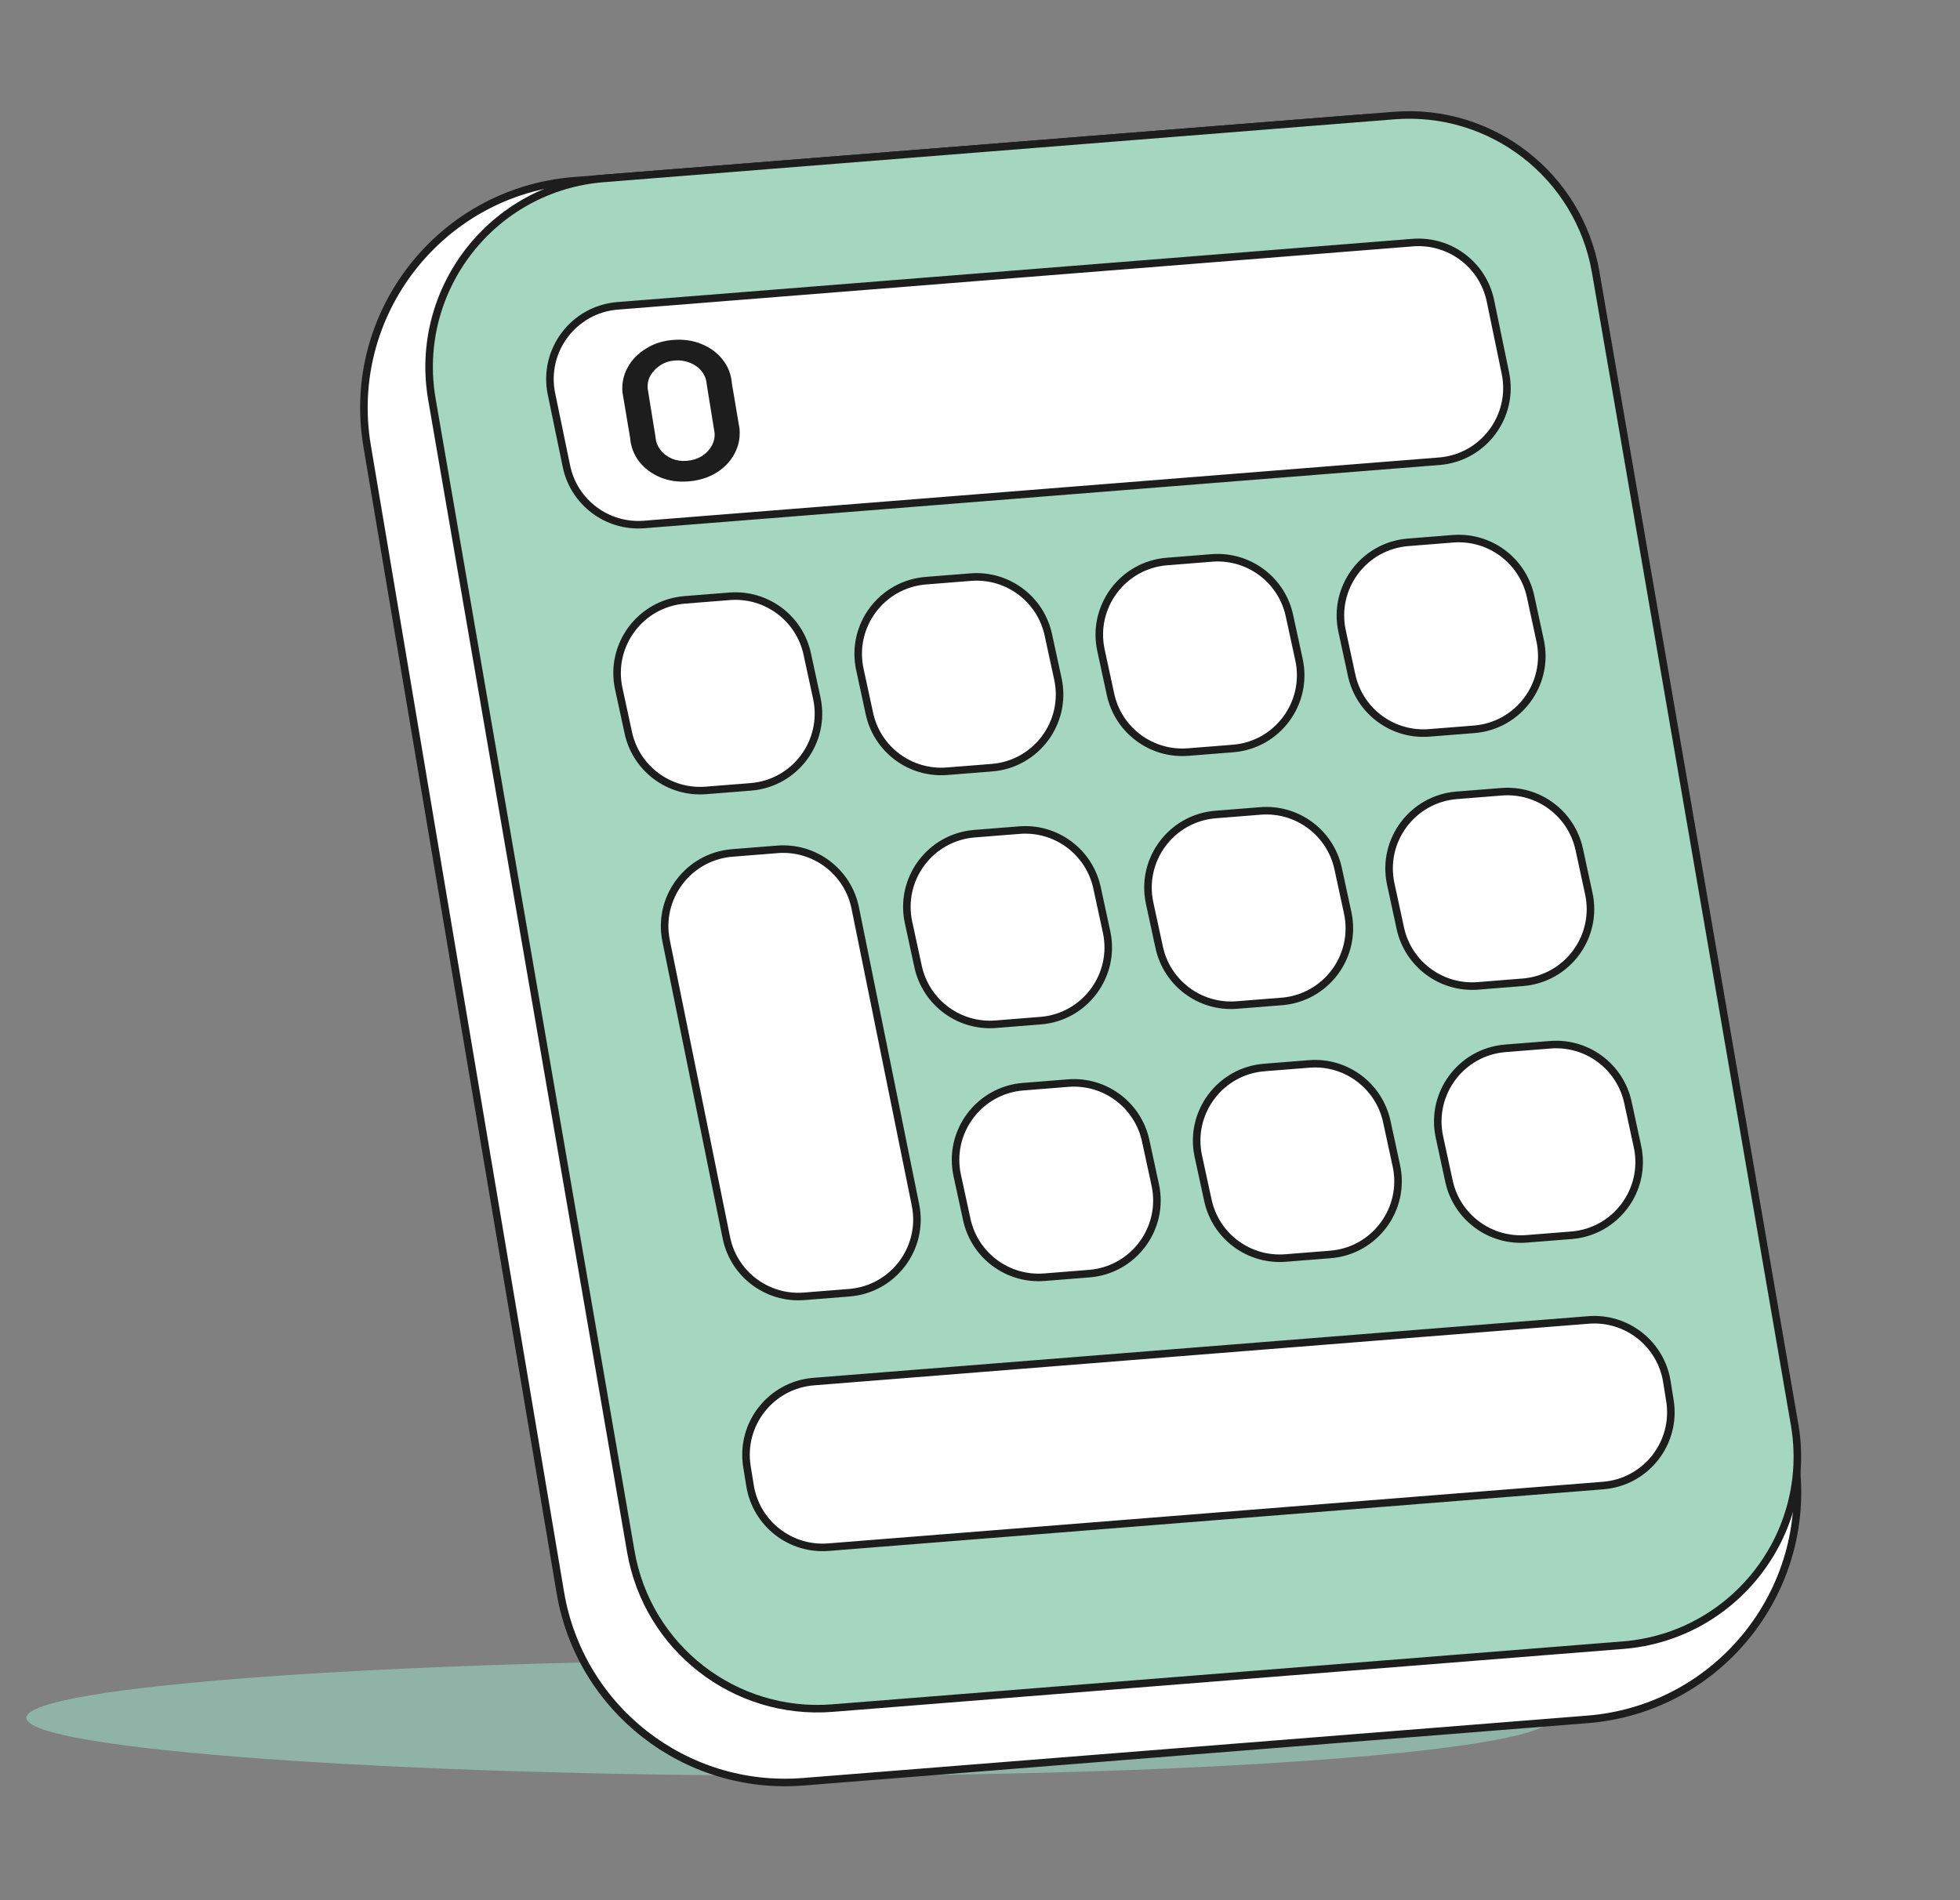 <svg width="66" height="64" viewBox="0 0 66 64" fill="none" xmlns="http://www.w3.org/2000/svg">
<rect x="0" y="0" width="66" height="64" fill="#808080" stroke="none"/>
<g style="mix-blend-mode:multiply">
<path d="M52.256 57.857C52.256 58.935 41.045 59.807 27.215 59.807C13.385 59.807 0.89 58.935 0.89 57.857C0.89 56.778 13.385 55.906 27.215 55.906C41.045 55.906 52.256 56.78 52.256 57.857Z" fill="#90B3A8"/>
</g>
<path d="M45.735 3.989C49.701 3.673 53.252 6.441 53.913 10.365L60.419 48.983C61.167 53.425 57.948 57.553 53.458 57.91L27.046 60.011C23.079 60.327 19.529 57.559 18.868 53.635L12.362 15.017C11.614 10.576 14.832 6.447 19.322 6.09L45.735 3.989Z" fill="white" stroke="#1D1D1D" stroke-width="0.254"/>
<path d="M46.944 3.892C50.228 3.631 53.171 5.916 53.732 9.163L60.429 47.972C61.067 51.668 58.391 55.114 54.652 55.411L28.03 57.53C24.745 57.791 21.802 55.506 21.242 52.259L14.544 13.45C13.906 9.753 16.582 6.308 20.321 6.01L46.944 3.892Z" fill="#A5D6BF" stroke="#1D1D1D" stroke-width="0.254"/>
<path d="M47.57 8.171C48.814 8.072 49.937 8.914 50.189 10.136L50.692 12.568C50.993 14.025 49.948 15.417 48.465 15.535L21.692 17.665C20.448 17.764 19.325 16.922 19.073 15.7L18.57 13.268C18.269 11.81 19.314 10.419 20.797 10.301L47.57 8.171Z" fill="white" stroke="#1D1D1D" stroke-width="0.254"/>
<path d="M23.182 16.214C23.533 16.186 23.843 16.09 24.112 15.928C24.381 15.764 24.586 15.553 24.727 15.294C24.869 15.035 24.928 14.754 24.904 14.45L24.646 12.918C24.622 12.614 24.52 12.348 24.339 12.119C24.158 11.886 23.922 11.71 23.631 11.591C23.34 11.468 23.018 11.421 22.667 11.449C22.321 11.476 22.016 11.574 21.753 11.741C21.484 11.904 21.279 12.115 21.137 12.374C20.995 12.628 20.936 12.908 20.96 13.211L21.218 14.744C21.242 15.047 21.345 15.316 21.525 15.549C21.706 15.778 21.942 15.954 22.233 16.077C22.52 16.196 22.836 16.241 23.182 16.214ZM23.127 15.521C22.947 15.536 22.78 15.511 22.627 15.448C22.469 15.381 22.342 15.285 22.246 15.16C22.146 15.035 22.089 14.894 22.076 14.735L21.809 13.084C21.796 12.921 21.83 12.772 21.91 12.637C21.99 12.503 22.1 12.39 22.241 12.299C22.382 12.208 22.542 12.156 22.723 12.141C22.903 12.127 23.074 12.153 23.237 12.22C23.395 12.283 23.524 12.376 23.625 12.501C23.725 12.626 23.782 12.767 23.795 12.926L24.062 14.577C24.074 14.736 24.041 14.884 23.961 15.023C23.881 15.162 23.769 15.278 23.623 15.369C23.478 15.456 23.312 15.507 23.127 15.521Z" fill="#1D1D1D"/>
<path d="M53.49 44.457C54.775 44.355 55.924 45.258 56.129 46.531L56.232 47.175C56.461 48.601 55.425 49.919 53.986 50.034L27.895 52.11C26.609 52.212 25.46 51.309 25.256 50.036L25.152 49.392C24.923 47.966 25.959 46.648 27.399 46.533L53.49 44.457ZM48.925 18.146C50.16 18.048 51.278 18.878 51.54 20.089L51.861 21.574C52.178 23.038 51.132 24.445 49.639 24.564L48.128 24.684C46.893 24.782 45.776 23.952 45.514 22.741L45.193 21.256C44.876 19.792 45.922 18.385 47.415 18.266L48.925 18.146ZM40.806 18.792C42.041 18.694 43.159 19.524 43.42 20.735L43.742 22.22C44.058 23.684 43.013 25.091 41.52 25.21L40.009 25.33C38.774 25.428 37.657 24.598 37.395 23.387L37.074 21.902C36.757 20.438 37.803 19.031 39.296 18.912L40.806 18.792ZM32.687 19.438C33.922 19.34 35.039 20.17 35.301 21.381L35.623 22.866C35.939 24.33 34.894 25.737 33.401 25.856L31.89 25.976C30.655 26.074 29.538 25.244 29.276 24.033L28.955 22.548C28.638 21.084 29.684 19.677 31.177 19.558L32.687 19.438ZM24.568 20.084C25.803 19.986 26.921 20.816 27.183 22.027L27.504 23.512C27.82 24.976 26.775 26.383 25.282 26.502L23.771 26.622C22.536 26.72 21.419 25.89 21.157 24.679L20.836 23.194C20.519 21.73 21.565 20.323 23.058 20.204L24.568 20.084ZM50.564 26.667C51.8 26.569 52.917 27.399 53.179 28.61L53.5 30.095C53.817 31.558 52.771 32.965 51.278 33.084L49.768 33.205C48.533 33.303 47.415 32.472 47.153 31.261L46.832 29.776C46.515 28.313 47.561 26.906 49.054 26.787L50.564 26.667ZM42.445 27.313C43.68 27.215 44.798 28.045 45.06 29.256L45.381 30.741C45.698 32.205 44.652 33.612 43.159 33.73L41.648 33.85C40.413 33.949 39.296 33.118 39.034 31.907L38.713 30.422C38.396 28.959 39.442 27.552 40.935 27.433L42.445 27.313ZM34.327 27.959C35.562 27.861 36.679 28.691 36.941 29.902L37.262 31.387C37.579 32.85 36.533 34.258 35.04 34.376L33.53 34.497C32.295 34.595 31.177 33.764 30.915 32.553L30.594 31.069C30.277 29.605 31.323 28.198 32.816 28.079L34.327 27.959ZM52.204 35.188C53.439 35.089 54.556 35.92 54.818 37.131L55.139 38.615C55.456 40.079 54.41 41.486 52.917 41.605L51.407 41.725C50.172 41.823 49.054 40.993 48.792 39.782L48.471 38.297C48.155 36.834 49.2 35.426 50.693 35.308L52.204 35.188ZM44.085 35.834C45.32 35.735 46.437 36.566 46.699 37.777L47.02 39.262C47.337 40.725 46.291 42.132 44.799 42.251L43.288 42.371C42.053 42.469 40.936 41.639 40.674 40.428L40.352 38.943C40.036 37.48 41.082 36.072 42.574 35.954L44.085 35.834ZM35.966 36.48C37.201 36.381 38.318 37.212 38.58 38.423L38.901 39.908C39.218 41.371 38.172 42.778 36.679 42.897L35.169 43.017C33.934 43.115 32.817 42.285 32.555 41.074L32.233 39.589C31.917 38.126 32.963 36.718 34.455 36.6L35.966 36.48ZM26.178 28.607C27.425 28.508 28.55 29.355 28.799 30.582L30.827 40.582C31.122 42.037 30.079 43.422 28.599 43.54L27.08 43.661C25.832 43.76 24.707 42.913 24.459 41.686L22.43 31.686C22.135 30.231 23.179 28.846 24.659 28.728L26.178 28.607Z" fill="white" stroke="#1D1D1D" stroke-width="0.254"/>
</svg>
